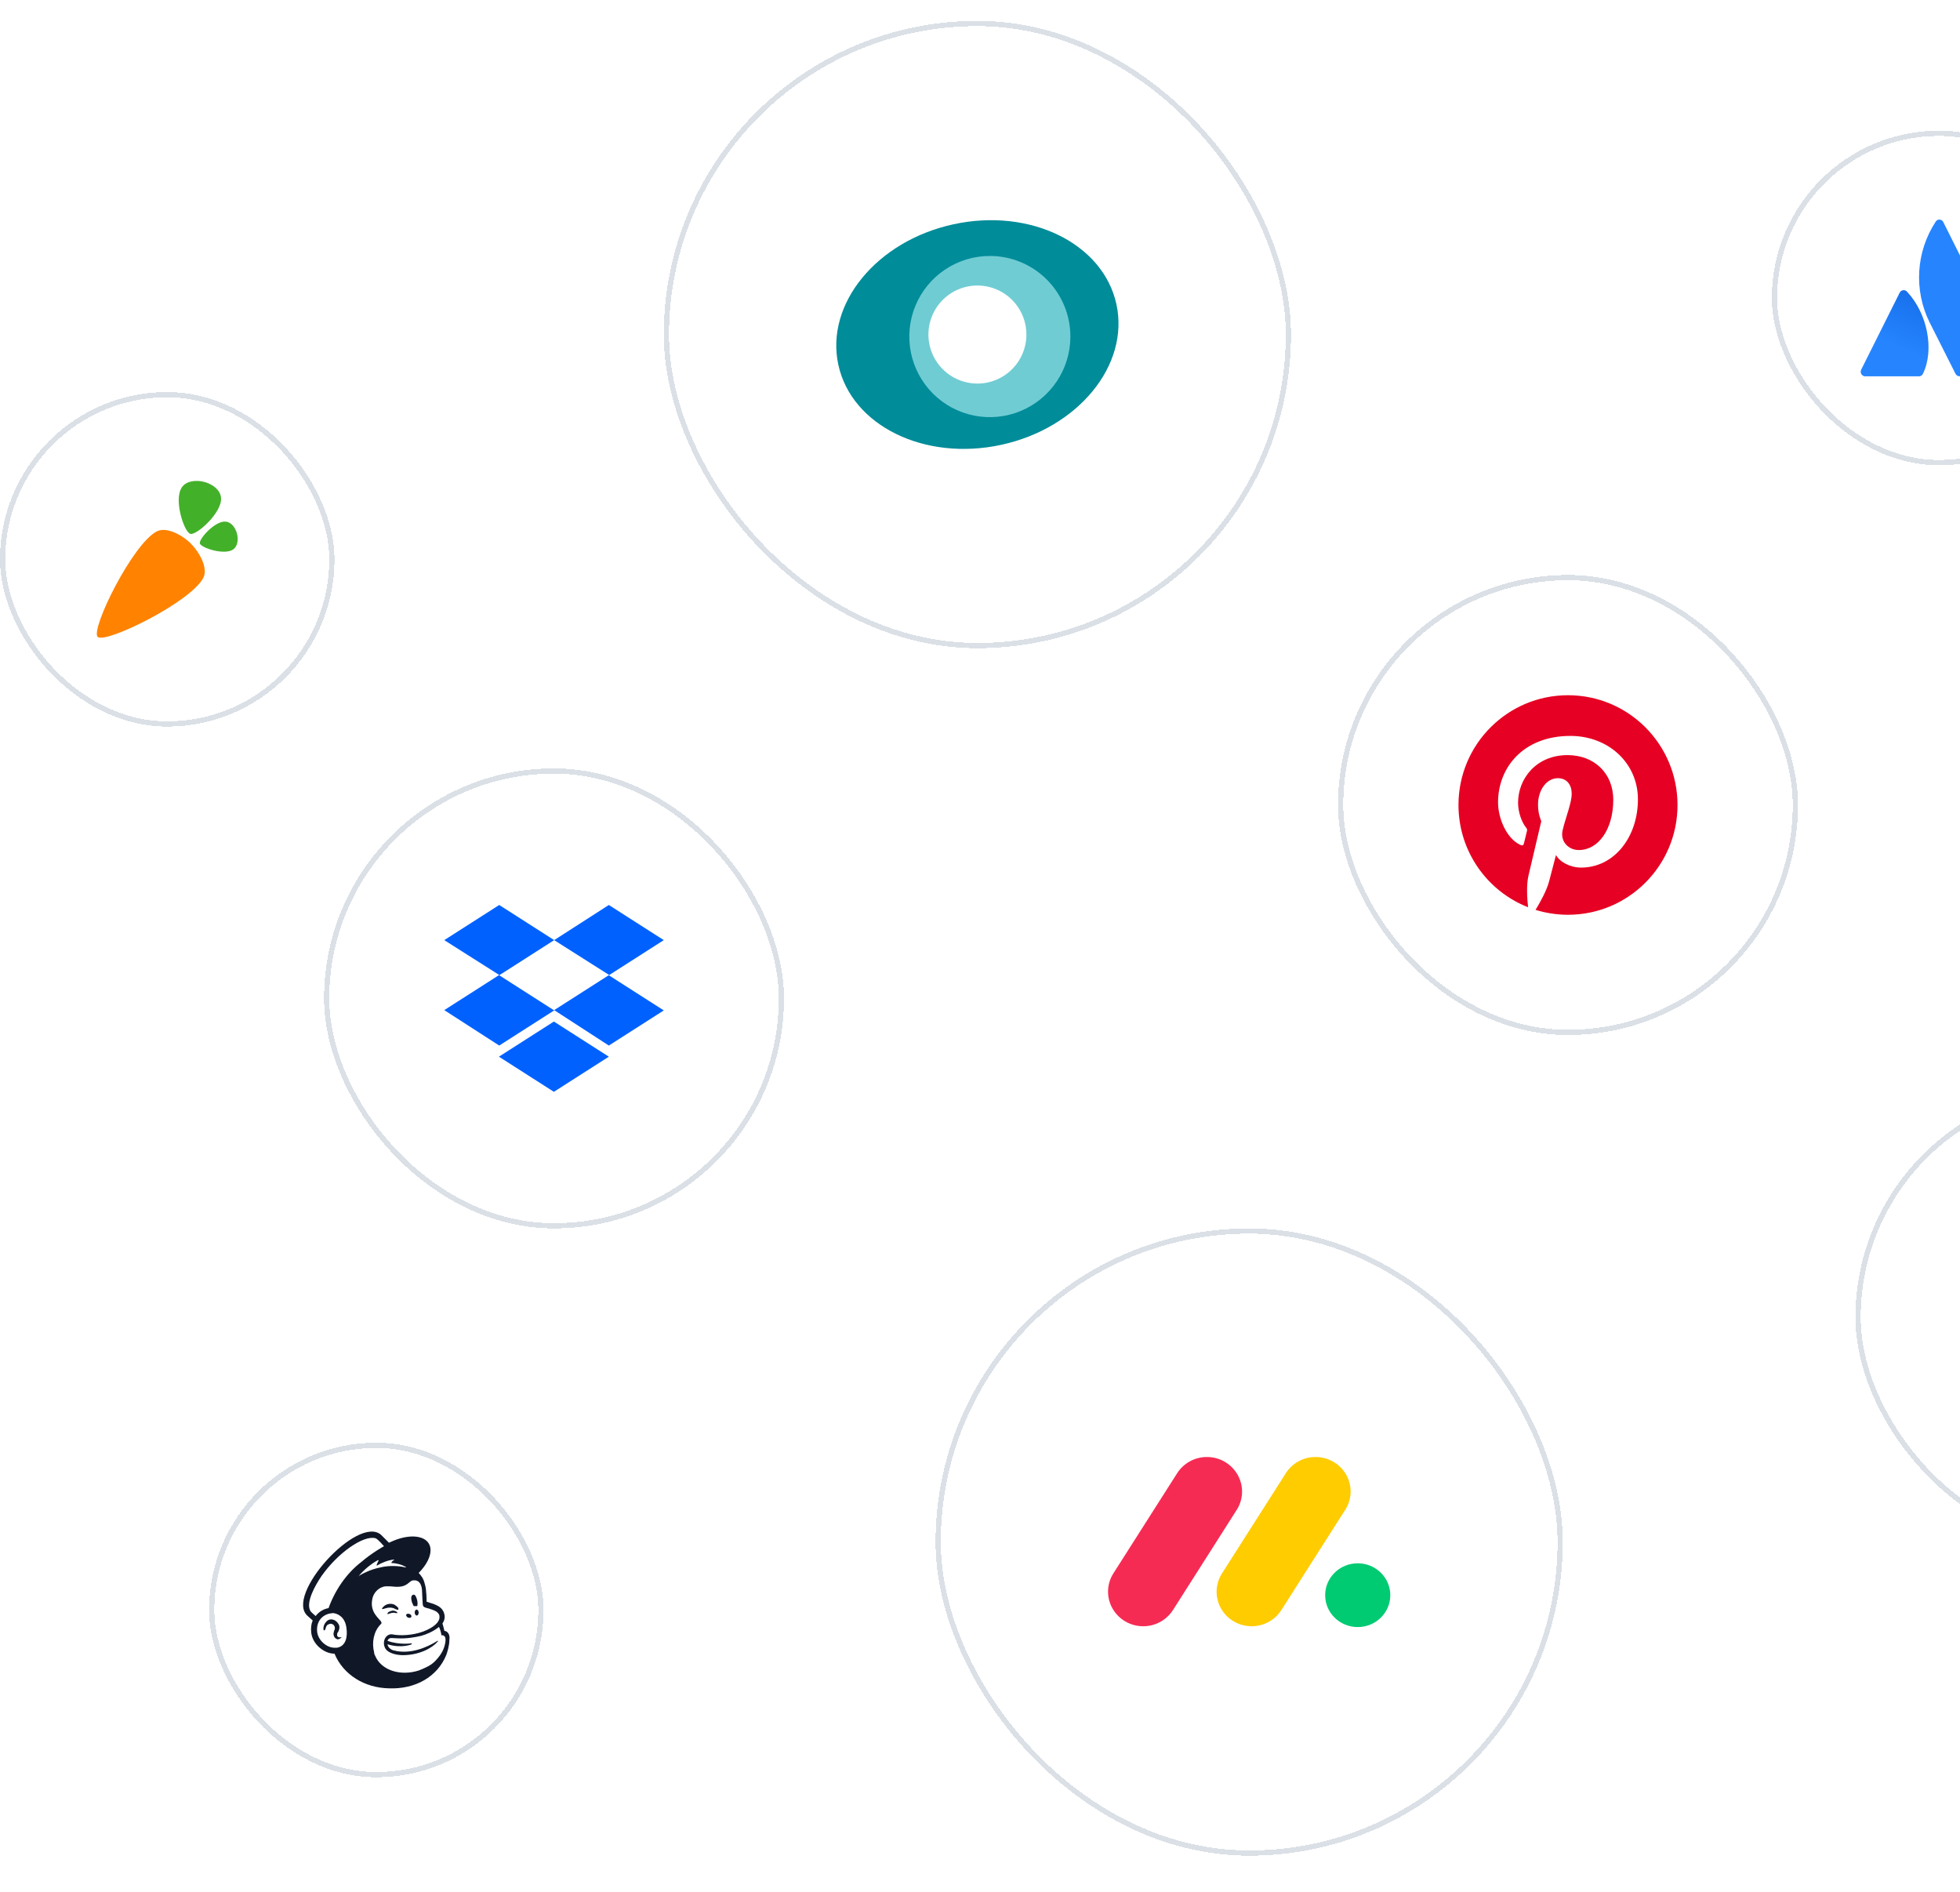 <svg width="375" height="362" viewBox="0 0 375 362" fill="none" xmlns="http://www.w3.org/2000/svg">
<g filter="url(#filter0_d_8025_38971)">
<rect x="179" y="234" width="120" height="120" rx="60" fill="white" shape-rendering="crispEdges"/>
<rect x="179.5" y="234.5" width="119" height="119" rx="59.5" stroke="#DAE0E6" shape-rendering="crispEdges"/>
<path d="M218.717 310.108C217.524 310.111 216.351 309.797 215.318 309.198C214.286 308.599 213.431 307.736 212.841 306.698C212.26 305.668 211.97 304.499 212.002 303.317C212.035 302.134 212.389 300.983 213.025 299.986L225.127 280.982C225.747 279.96 226.626 279.121 227.676 278.551C228.725 277.981 229.908 277.699 231.101 277.736C232.295 277.764 233.459 278.109 234.474 278.735C235.49 279.362 236.322 280.246 236.883 281.299C238.011 283.433 237.87 285.999 236.519 288.002L224.425 307.006C223.812 307.962 222.967 308.747 221.969 309.29C220.971 309.832 219.853 310.114 218.717 310.108Z" fill="#F62B54"/>
<path d="M239.475 310.108C237.035 310.108 234.789 308.803 233.609 306.706C233.029 305.678 232.74 304.513 232.773 303.333C232.805 302.154 233.158 301.006 233.794 300.011L245.873 281.051C246.483 280.015 247.359 279.161 248.411 278.578C249.462 277.996 250.65 277.704 251.852 277.736C254.313 277.789 256.544 279.166 257.672 281.32C258.793 283.474 258.629 286.056 257.236 288.053L245.16 307.014C244.548 307.965 243.707 308.748 242.714 309.289C241.72 309.829 240.607 310.111 239.475 310.108Z" fill="#FFCC00"/>
<path d="M259.769 310.267C263.211 310.267 266 307.536 266 304.168C266 300.799 263.211 298.068 259.769 298.068C256.328 298.068 253.539 300.799 253.539 304.168C253.539 307.536 256.328 310.267 259.769 310.267Z" fill="#00CA72"/>
</g>
<g filter="url(#filter1_d_8025_38971)">
<rect x="127" y="3" width="120" height="120" rx="60" fill="white" shape-rendering="crispEdges"/>
<rect x="127.5" y="3.5" width="119" height="119" rx="59.5" stroke="#DAE0E6" shape-rendering="crispEdges"/>
<path d="M213.604 57.213C211.07 45.563 197.108 38.712 182.414 41.907C167.72 45.102 157.866 57.14 160.396 68.787C162.927 80.434 176.892 87.291 191.583 84.093C206.274 80.894 216.135 68.873 213.604 57.213ZM187.002 73.738C184.879 73.738 182.804 73.109 181.039 71.929C179.274 70.749 177.899 69.072 177.086 67.109C176.274 65.147 176.062 62.988 176.476 60.905C176.89 58.822 177.912 56.908 179.413 55.406C180.914 53.904 182.826 52.882 184.908 52.467C186.99 52.053 189.148 52.266 191.109 53.078C193.07 53.891 194.746 55.268 195.925 57.034C197.105 58.8 197.734 60.876 197.734 63C197.734 64.41 197.456 65.806 196.917 67.109C196.378 68.412 195.587 69.596 194.591 70.593C193.594 71.59 192.411 72.381 191.109 72.921C189.807 73.461 188.411 73.738 187.002 73.738Z" fill="#008C99"/>
<path d="M189.38 47.965C186.333 47.966 183.354 48.871 180.82 50.566C178.286 52.26 176.312 54.669 175.146 57.486C173.98 60.303 173.675 63.404 174.27 66.394C174.865 69.385 176.333 72.132 178.488 74.288C180.644 76.444 183.389 77.912 186.378 78.507C189.367 79.102 192.466 78.796 195.281 77.629C198.097 76.462 200.503 74.486 202.196 71.95C203.889 69.415 204.793 66.434 204.793 63.384C204.793 61.359 204.394 59.354 203.62 57.483C202.845 55.612 201.71 53.912 200.278 52.48C198.847 51.049 197.148 49.913 195.278 49.138C193.408 48.364 191.404 47.965 189.38 47.965ZM187.005 72.379C185.151 72.379 183.339 71.829 181.797 70.799C180.255 69.768 179.054 68.303 178.344 66.589C177.635 64.875 177.449 62.989 177.811 61.17C178.173 59.35 179.066 57.679 180.377 56.367C181.688 55.055 183.358 54.162 185.176 53.8C186.995 53.438 188.88 53.624 190.592 54.334C192.305 55.044 193.769 56.246 194.799 57.789C195.829 59.331 196.379 61.145 196.379 63C196.379 65.487 195.392 67.872 193.635 69.631C191.878 71.39 189.491 72.379 187.005 72.379Z" fill="#70CCD3"/>
</g>
<g filter="url(#filter2_d_8025_38971)">
<rect x="256" y="109" width="88" height="88" rx="44" fill="white" shape-rendering="crispEdges"/>
<rect x="256.5" y="109.5" width="87" height="87" rx="43.5" stroke="#DAE0E6" shape-rendering="crispEdges"/>
<path d="M320.954 153C320.954 164.598 311.573 174 300 174C288.427 174 279.046 164.598 279.046 153C279.046 141.402 288.427 132 300 132C311.573 132 320.954 141.402 320.954 153Z" fill="white"/>
<path d="M300 132C288.427 132 279.046 141.402 279.046 153C279.046 161.897 284.566 169.499 292.361 172.559C292.178 170.898 292.013 168.342 292.434 166.529C292.815 164.89 294.891 156.09 294.891 156.09C294.891 156.09 294.264 154.832 294.264 152.972C294.264 150.052 295.953 147.872 298.056 147.872C299.844 147.872 300.707 149.217 300.707 150.83C300.707 152.632 299.562 155.326 298.972 157.823C298.478 159.913 300.018 161.617 302.075 161.617C305.799 161.617 308.662 157.682 308.662 152.001C308.662 146.973 305.057 143.457 299.909 143.457C293.947 143.457 290.447 147.939 290.447 152.571C290.447 154.376 291.141 156.311 292.007 157.363C292.178 157.571 292.203 157.753 292.152 157.965C291.993 158.629 291.64 160.055 291.57 160.347C291.479 160.731 291.266 160.813 290.869 160.628C288.252 159.407 286.616 155.572 286.616 152.492C286.616 145.868 291.419 139.784 300.461 139.784C307.73 139.784 313.379 144.975 313.379 151.913C313.379 159.15 308.826 164.975 302.506 164.975C300.382 164.975 298.386 163.869 297.703 162.564C297.703 162.564 296.652 166.573 296.398 167.556C295.925 169.38 294.647 171.666 293.793 173.061C295.754 173.669 297.84 174 300 174C311.573 174 320.954 164.598 320.954 153C320.954 141.402 311.573 132 300 132Z" fill="#E60023"/>
</g>
<g filter="url(#filter3_d_8025_38971)">
<rect x="62" y="146" width="88" height="88" rx="44" fill="white" shape-rendering="crispEdges"/>
<rect x="62.5" y="146.5" width="87" height="87" rx="43.5" stroke="#DAE0E6" shape-rendering="crispEdges"/>
<path d="M106.028 178.851L95.514 185.574L106.028 192.297L95.514 199.02L85 192.241L95.514 185.518L85 178.851L95.514 172.128L106.028 178.851ZM95.458 201.149L105.972 194.426L116.486 201.149L105.972 207.872L95.458 201.149ZM106.028 192.241L116.542 185.518L106.028 178.851L116.486 172.128L127 178.851L116.486 185.574L127 192.297L116.486 199.02L106.028 192.241Z" fill="#0061FF"/>
</g>
<g filter="url(#filter4_d_8025_38971)">
<rect x="355" y="207" width="88" height="88" rx="44" fill="white" shape-rendering="crispEdges"/>
<rect x="355.5" y="207.5" width="87" height="87" rx="43.5" stroke="#DAE0E6" shape-rendering="crispEdges"/>
</g>
<g filter="url(#filter5_d_8025_38971)">
<rect x="339" y="24" width="64" height="64" rx="32" fill="white" shape-rendering="crispEdges"/>
<rect x="339.5" y="24.5" width="63" height="63" rx="31.5" stroke="#DAE0E6" shape-rendering="crispEdges"/>
<path d="M364.904 54.844C364.815 54.727 364.697 54.635 364.562 54.577C364.427 54.519 364.279 54.497 364.133 54.513C363.987 54.529 363.848 54.583 363.729 54.668C363.61 54.754 363.514 54.869 363.453 55.002L356.093 69.721C356.026 69.855 355.994 70.004 356.001 70.153C356.007 70.303 356.052 70.449 356.131 70.576C356.209 70.704 356.319 70.809 356.45 70.883C356.581 70.956 356.728 70.995 356.878 70.995H367.125C367.291 70.998 367.455 70.953 367.595 70.864C367.735 70.775 367.846 70.647 367.914 70.496C370.123 65.962 368.785 58.992 364.904 54.844Z" fill="url(#paint0_linear_8025_38971)"/>
<path d="M370.304 41.476C368.47 44.299 367.4 47.549 367.202 50.91C367.003 54.27 367.681 57.624 369.17 60.643L374.136 70.496C374.208 70.643 374.32 70.766 374.458 70.852C374.597 70.939 374.757 70.985 374.92 70.986H385.168C385.311 70.974 385.45 70.928 385.572 70.852C385.695 70.776 385.797 70.671 385.871 70.548C385.945 70.424 385.989 70.285 385.998 70.141C386.007 69.997 385.982 69.853 385.925 69.721L371.8 41.476C371.733 41.335 371.627 41.216 371.494 41.133C371.362 41.05 371.209 41.005 371.052 41.005C370.896 41.005 370.743 41.05 370.61 41.133C370.478 41.216 370.372 41.335 370.304 41.476Z" fill="#2684FF"/>
</g>
<g filter="url(#filter6_d_8025_38971)">
<rect y="74" width="64" height="64" rx="32" fill="white" shape-rendering="crispEdges"/>
<rect x="0.5" y="74.5" width="63" height="63" rx="31.5" stroke="#DAE0E6" shape-rendering="crispEdges"/>
<path d="M36.535 103.022C38.314 104.807 39.769 107.728 38.936 109.464C36.71 114.106 20.098 122.248 18.687 120.838C17.276 119.43 25.437 102.841 30.088 100.617C31.827 99.786 34.754 101.238 36.542 103.014C36.542 103.014 36.54 103.018 36.535 103.022Z" fill="#FF8200"/>
<path d="M45.337 101.062C45.048 99.995 44.311 98.915 43.21 98.788C41.191 98.554 38.01 102.116 38.237 102.961C38.465 103.807 42.96 105.297 44.638 104.093C45.503 103.472 45.621 102.13 45.337 101.062ZM39.09 91.193C40.589 91.599 42.105 92.63 42.284 94.17C42.613 96.995 37.609 101.448 36.422 101.131C35.234 100.813 33.141 94.522 34.833 92.171C35.706 90.96 37.588 90.796 39.09 91.193Z" fill="#43B02A"/>
</g>
<g filter="url(#filter7_d_8025_38971)">
<rect x="40" y="275" width="64" height="64" rx="32" fill="white" shape-rendering="crispEdges"/>
<rect x="40.5" y="275.5" width="63" height="63" rx="31.5" stroke="#DAE0E6" shape-rendering="crispEdges"/>
<path fill-rule="evenodd" clip-rule="evenodd" d="M79.156 306.262H79.819C79.914 305.977 79.914 305.598 79.819 305.125C79.63 304.461 79.44 303.988 79.061 304.082C78.682 304.177 78.587 304.651 78.777 305.409C78.872 305.693 79.061 306.072 79.156 306.262Z" fill="#101828"/>
<path fill-rule="evenodd" clip-rule="evenodd" d="M75.65 306.83C75.934 306.925 76.124 307.02 76.219 306.925C76.219 306.925 76.219 306.83 76.219 306.641C76.029 306.356 75.745 306.167 75.461 305.977C74.798 305.693 74.04 305.788 73.471 306.262C73.282 306.451 73.092 306.641 73.092 306.735C73.092 306.735 73.092 306.83 73.187 306.83C73.376 306.83 73.945 306.546 74.608 306.546C74.987 306.546 75.366 306.641 75.65 306.83Z" fill="#101828"/>
<path fill-rule="evenodd" clip-rule="evenodd" d="M75.082 307.114C74.703 307.209 74.513 307.304 74.324 307.399C74.229 307.493 74.134 307.588 74.134 307.683V307.778H74.229C74.324 307.778 74.513 307.683 74.513 307.683C75.082 307.493 75.366 307.493 75.745 307.588H76.029V307.493C75.934 307.304 75.555 307.114 75.082 307.114Z" fill="#101828"/>
<path fill-rule="evenodd" clip-rule="evenodd" d="M78.019 308.441C78.303 308.536 78.587 308.536 78.682 308.346C78.777 308.157 78.682 307.872 78.398 307.778C78.114 307.683 77.829 307.683 77.735 307.872C77.64 307.967 77.735 308.251 78.019 308.441Z" fill="#101828"/>
<path fill-rule="evenodd" clip-rule="evenodd" d="M79.724 306.925C79.535 306.925 79.345 307.114 79.345 307.493C79.345 307.778 79.535 308.062 79.724 308.062C79.914 308.062 80.103 307.872 80.103 307.493C80.103 307.209 79.914 306.925 79.724 306.925Z" fill="#101828"/>
<path fill-rule="evenodd" clip-rule="evenodd" d="M65.323 312.231C65.228 312.136 65.228 312.231 65.133 312.231C65.039 312.231 65.039 312.231 64.944 312.231C64.754 312.231 64.66 312.136 64.565 312.041C64.47 311.852 64.47 311.662 64.565 311.378C64.565 311.378 64.565 311.283 64.66 311.283C64.849 310.904 65.133 310.241 64.754 309.672C64.47 309.199 64.091 308.915 63.618 308.82C63.144 308.725 62.67 308.915 62.386 309.293C61.912 309.767 61.817 310.525 61.912 310.809C61.912 310.904 62.007 310.904 62.007 310.904C62.102 310.904 62.196 310.809 62.291 310.62C62.291 310.62 62.291 310.62 62.291 310.525C62.291 310.43 62.386 310.241 62.481 310.051C62.575 309.862 62.765 309.767 63.049 309.672C63.239 309.578 63.523 309.672 63.712 309.767C63.997 309.957 64.186 310.43 63.997 310.809C63.902 310.999 63.807 311.378 63.807 311.662C63.902 312.325 64.281 312.515 64.565 312.61C64.944 312.61 65.133 312.42 65.228 312.325C65.418 312.231 65.418 312.231 65.323 312.231Z" fill="#101828"/>
<path d="M85.03 310.999C85.03 310.999 84.935 310.62 84.841 310.241C84.746 309.862 84.651 309.578 84.651 309.578C85.125 308.915 85.125 308.251 85.03 307.872C84.935 307.399 84.746 307.02 84.367 306.641C83.988 306.262 83.23 305.883 82.188 305.598C82.093 305.598 81.714 305.409 81.619 305.409C81.619 305.409 81.619 304.082 81.525 303.514C81.525 303.135 81.43 302.472 81.24 301.903C81.051 301.051 80.577 300.387 80.103 299.914C81.525 298.492 82.377 296.882 82.377 295.555C82.377 292.997 79.156 292.145 75.271 293.755L74.419 294.134L72.903 292.618C68.45 288.734 54.333 304.272 58.88 308.157L59.828 309.009C59.544 309.672 59.449 310.43 59.544 311.283C59.638 312.325 60.207 313.368 61.059 314.126C61.912 314.884 62.954 315.357 63.997 315.357C65.702 319.431 69.776 321.895 74.419 321.989C79.44 322.179 83.704 319.81 85.409 315.547C85.504 315.262 85.978 313.936 85.978 312.704C86.167 311.567 85.504 310.999 85.03 310.999ZM64.47 314.22C64.281 314.22 64.186 314.22 63.997 314.22C62.481 314.22 60.87 312.799 60.681 311.188C60.491 309.388 61.438 308.062 63.049 307.683C63.239 307.683 63.523 307.588 63.712 307.588C64.66 307.683 65.986 308.346 66.27 310.336C66.555 312.136 66.176 313.936 64.47 314.22ZM62.86 306.641C61.817 306.83 60.965 307.399 60.396 308.157C60.112 307.872 59.449 307.399 59.354 307.114C58.501 305.504 60.301 302.282 61.533 300.482C64.66 296.029 69.587 292.618 71.861 293.281C72.239 293.376 73.471 294.797 73.471 294.797C73.471 294.797 71.197 296.029 69.113 297.829C66.27 300.008 64.091 303.23 62.86 306.641ZM78.777 313.557C78.777 313.462 78.777 313.368 78.777 313.368C78.777 313.368 76.408 313.747 74.134 312.894C74.419 312.136 74.987 312.42 76.029 312.42C77.829 312.515 79.345 312.231 80.577 311.946C81.619 311.662 82.946 311.094 83.988 310.241C84.367 310.999 84.462 311.852 84.462 311.852C84.462 311.852 84.746 311.757 84.935 311.946C85.125 312.041 85.314 312.325 85.22 313.083C85.03 314.41 84.462 315.452 83.514 316.494C82.946 317.157 82.282 317.631 81.43 318.01C81.051 318.2 80.577 318.389 80.103 318.579C76.503 319.716 72.903 318.484 71.766 315.736C71.671 315.547 71.576 315.357 71.576 315.073C71.103 313.273 71.481 311.094 72.808 309.767C72.903 309.672 72.997 309.578 72.997 309.483C72.997 309.388 72.903 309.293 72.903 309.199C72.429 308.536 70.818 307.399 71.197 305.125C71.387 303.514 72.808 302.377 74.134 302.472H74.419C74.987 302.472 75.461 302.567 75.934 302.567C76.692 302.567 77.451 302.472 78.208 301.809C78.493 301.619 78.682 301.335 79.061 301.335H79.44C79.63 301.335 79.819 301.43 80.009 301.524C80.672 301.998 80.767 303.04 80.767 303.798C80.767 304.272 80.861 305.314 80.861 305.598C80.861 306.262 81.051 306.451 81.43 306.546C81.619 306.641 81.809 306.641 82.093 306.735C82.946 307.02 83.514 307.209 83.798 307.588C83.988 307.778 84.083 307.967 84.083 308.251C84.177 309.009 83.514 309.957 81.714 310.809C79.724 311.757 77.261 311.946 75.65 311.757C75.555 311.757 75.082 311.662 75.082 311.662C73.755 311.473 72.997 313.178 73.755 314.41C74.229 315.168 75.65 315.641 77.072 315.641C80.293 315.641 82.756 314.22 83.704 313.083C83.704 313.083 83.704 313.083 83.798 312.989C83.798 312.894 83.798 312.894 83.704 312.894C82.946 313.368 79.63 315.452 76.029 314.884C76.029 314.884 75.555 314.789 75.177 314.694C74.892 314.599 74.229 314.22 74.134 313.557C76.882 314.41 78.777 313.557 78.777 313.557ZM68.639 300.482C69.776 299.156 71.103 298.113 72.334 297.45C72.334 297.45 72.429 297.45 72.429 297.545C72.334 297.735 72.145 298.113 72.05 298.398C72.05 298.398 72.05 298.492 72.145 298.492C72.903 298.019 74.229 297.45 75.366 297.356C75.461 297.356 75.461 297.45 75.366 297.45C75.177 297.545 74.987 297.735 74.892 297.924V298.019C75.745 298.019 76.882 298.303 77.64 298.777C77.735 298.777 77.64 298.871 77.64 298.871C76.503 298.587 74.608 298.398 72.713 298.871C70.913 299.25 69.587 299.914 68.639 300.482C68.639 300.672 68.544 300.577 68.639 300.482Z" fill="#101828"/>
</g>
<defs>
<filter id="filter0_d_8025_38971" x="177" y="233" width="124" height="124" filterUnits="userSpaceOnUse" color-interpolation-filters="sRGB">
<feFlood flood-opacity="0" result="BackgroundImageFix"/>
<feColorMatrix in="SourceAlpha" type="matrix" values="0 0 0 0 0 0 0 0 0 0 0 0 0 0 0 0 0 0 127 0" result="hardAlpha"/>
<feOffset dy="1"/>
<feGaussianBlur stdDeviation="1"/>
<feComposite in2="hardAlpha" operator="out"/>
<feColorMatrix type="matrix" values="0 0 0 0 0.063 0 0 0 0 0.094 0 0 0 0 0.157 0 0 0 0.04 0"/>
<feBlend mode="normal" in2="BackgroundImageFix" result="effect1_dropShadow_8025_38971"/>
<feBlend mode="normal" in="SourceGraphic" in2="effect1_dropShadow_8025_38971" result="shape"/>
</filter>
<filter id="filter1_d_8025_38971" x="125" y="2" width="124" height="124" filterUnits="userSpaceOnUse" color-interpolation-filters="sRGB">
<feFlood flood-opacity="0" result="BackgroundImageFix"/>
<feColorMatrix in="SourceAlpha" type="matrix" values="0 0 0 0 0 0 0 0 0 0 0 0 0 0 0 0 0 0 127 0" result="hardAlpha"/>
<feOffset dy="1"/>
<feGaussianBlur stdDeviation="1"/>
<feComposite in2="hardAlpha" operator="out"/>
<feColorMatrix type="matrix" values="0 0 0 0 0.063 0 0 0 0 0.094 0 0 0 0 0.157 0 0 0 0.04 0"/>
<feBlend mode="normal" in2="BackgroundImageFix" result="effect1_dropShadow_8025_38971"/>
<feBlend mode="normal" in="SourceGraphic" in2="effect1_dropShadow_8025_38971" result="shape"/>
</filter>
<filter id="filter2_d_8025_38971" x="254" y="108" width="92" height="92" filterUnits="userSpaceOnUse" color-interpolation-filters="sRGB">
<feFlood flood-opacity="0" result="BackgroundImageFix"/>
<feColorMatrix in="SourceAlpha" type="matrix" values="0 0 0 0 0 0 0 0 0 0 0 0 0 0 0 0 0 0 127 0" result="hardAlpha"/>
<feOffset dy="1"/>
<feGaussianBlur stdDeviation="1"/>
<feComposite in2="hardAlpha" operator="out"/>
<feColorMatrix type="matrix" values="0 0 0 0 0.063 0 0 0 0 0.094 0 0 0 0 0.157 0 0 0 0.04 0"/>
<feBlend mode="normal" in2="BackgroundImageFix" result="effect1_dropShadow_8025_38971"/>
<feBlend mode="normal" in="SourceGraphic" in2="effect1_dropShadow_8025_38971" result="shape"/>
</filter>
<filter id="filter3_d_8025_38971" x="60" y="145" width="92" height="92" filterUnits="userSpaceOnUse" color-interpolation-filters="sRGB">
<feFlood flood-opacity="0" result="BackgroundImageFix"/>
<feColorMatrix in="SourceAlpha" type="matrix" values="0 0 0 0 0 0 0 0 0 0 0 0 0 0 0 0 0 0 127 0" result="hardAlpha"/>
<feOffset dy="1"/>
<feGaussianBlur stdDeviation="1"/>
<feComposite in2="hardAlpha" operator="out"/>
<feColorMatrix type="matrix" values="0 0 0 0 0.063 0 0 0 0 0.094 0 0 0 0 0.157 0 0 0 0.04 0"/>
<feBlend mode="normal" in2="BackgroundImageFix" result="effect1_dropShadow_8025_38971"/>
<feBlend mode="normal" in="SourceGraphic" in2="effect1_dropShadow_8025_38971" result="shape"/>
</filter>
<filter id="filter4_d_8025_38971" x="353" y="206" width="92" height="92" filterUnits="userSpaceOnUse" color-interpolation-filters="sRGB">
<feFlood flood-opacity="0" result="BackgroundImageFix"/>
<feColorMatrix in="SourceAlpha" type="matrix" values="0 0 0 0 0 0 0 0 0 0 0 0 0 0 0 0 0 0 127 0" result="hardAlpha"/>
<feOffset dy="1"/>
<feGaussianBlur stdDeviation="1"/>
<feComposite in2="hardAlpha" operator="out"/>
<feColorMatrix type="matrix" values="0 0 0 0 0.063 0 0 0 0 0.094 0 0 0 0 0.157 0 0 0 0.04 0"/>
<feBlend mode="normal" in2="BackgroundImageFix" result="effect1_dropShadow_8025_38971"/>
<feBlend mode="normal" in="SourceGraphic" in2="effect1_dropShadow_8025_38971" result="shape"/>
</filter>
<filter id="filter5_d_8025_38971" x="337" y="23" width="68" height="68" filterUnits="userSpaceOnUse" color-interpolation-filters="sRGB">
<feFlood flood-opacity="0" result="BackgroundImageFix"/>
<feColorMatrix in="SourceAlpha" type="matrix" values="0 0 0 0 0 0 0 0 0 0 0 0 0 0 0 0 0 0 127 0" result="hardAlpha"/>
<feOffset dy="1"/>
<feGaussianBlur stdDeviation="1"/>
<feComposite in2="hardAlpha" operator="out"/>
<feColorMatrix type="matrix" values="0 0 0 0 0.063 0 0 0 0 0.094 0 0 0 0 0.157 0 0 0 0.04 0"/>
<feBlend mode="normal" in2="BackgroundImageFix" result="effect1_dropShadow_8025_38971"/>
<feBlend mode="normal" in="SourceGraphic" in2="effect1_dropShadow_8025_38971" result="shape"/>
</filter>
<filter id="filter6_d_8025_38971" x="-2" y="73" width="68" height="68" filterUnits="userSpaceOnUse" color-interpolation-filters="sRGB">
<feFlood flood-opacity="0" result="BackgroundImageFix"/>
<feColorMatrix in="SourceAlpha" type="matrix" values="0 0 0 0 0 0 0 0 0 0 0 0 0 0 0 0 0 0 127 0" result="hardAlpha"/>
<feOffset dy="1"/>
<feGaussianBlur stdDeviation="1"/>
<feComposite in2="hardAlpha" operator="out"/>
<feColorMatrix type="matrix" values="0 0 0 0 0.063 0 0 0 0 0.094 0 0 0 0 0.157 0 0 0 0.04 0"/>
<feBlend mode="normal" in2="BackgroundImageFix" result="effect1_dropShadow_8025_38971"/>
<feBlend mode="normal" in="SourceGraphic" in2="effect1_dropShadow_8025_38971" result="shape"/>
</filter>
<filter id="filter7_d_8025_38971" x="38" y="274" width="68" height="68" filterUnits="userSpaceOnUse" color-interpolation-filters="sRGB">
<feFlood flood-opacity="0" result="BackgroundImageFix"/>
<feColorMatrix in="SourceAlpha" type="matrix" values="0 0 0 0 0 0 0 0 0 0 0 0 0 0 0 0 0 0 127 0" result="hardAlpha"/>
<feOffset dy="1"/>
<feGaussianBlur stdDeviation="1"/>
<feComposite in2="hardAlpha" operator="out"/>
<feColorMatrix type="matrix" values="0 0 0 0 0.063 0 0 0 0 0.094 0 0 0 0 0.157 0 0 0 0.04 0"/>
<feBlend mode="normal" in2="BackgroundImageFix" result="effect1_dropShadow_8025_38971"/>
<feBlend mode="normal" in="SourceGraphic" in2="effect1_dropShadow_8025_38971" result="shape"/>
</filter>
<linearGradient id="paint0_linear_8025_38971" x1="385.91" y1="45.747" x2="373.622" y2="72.802" gradientUnits="userSpaceOnUse">
<stop stop-color="#0052CC"/>
<stop offset="0.92" stop-color="#2684FF"/>
</linearGradient>
</defs>
</svg>
